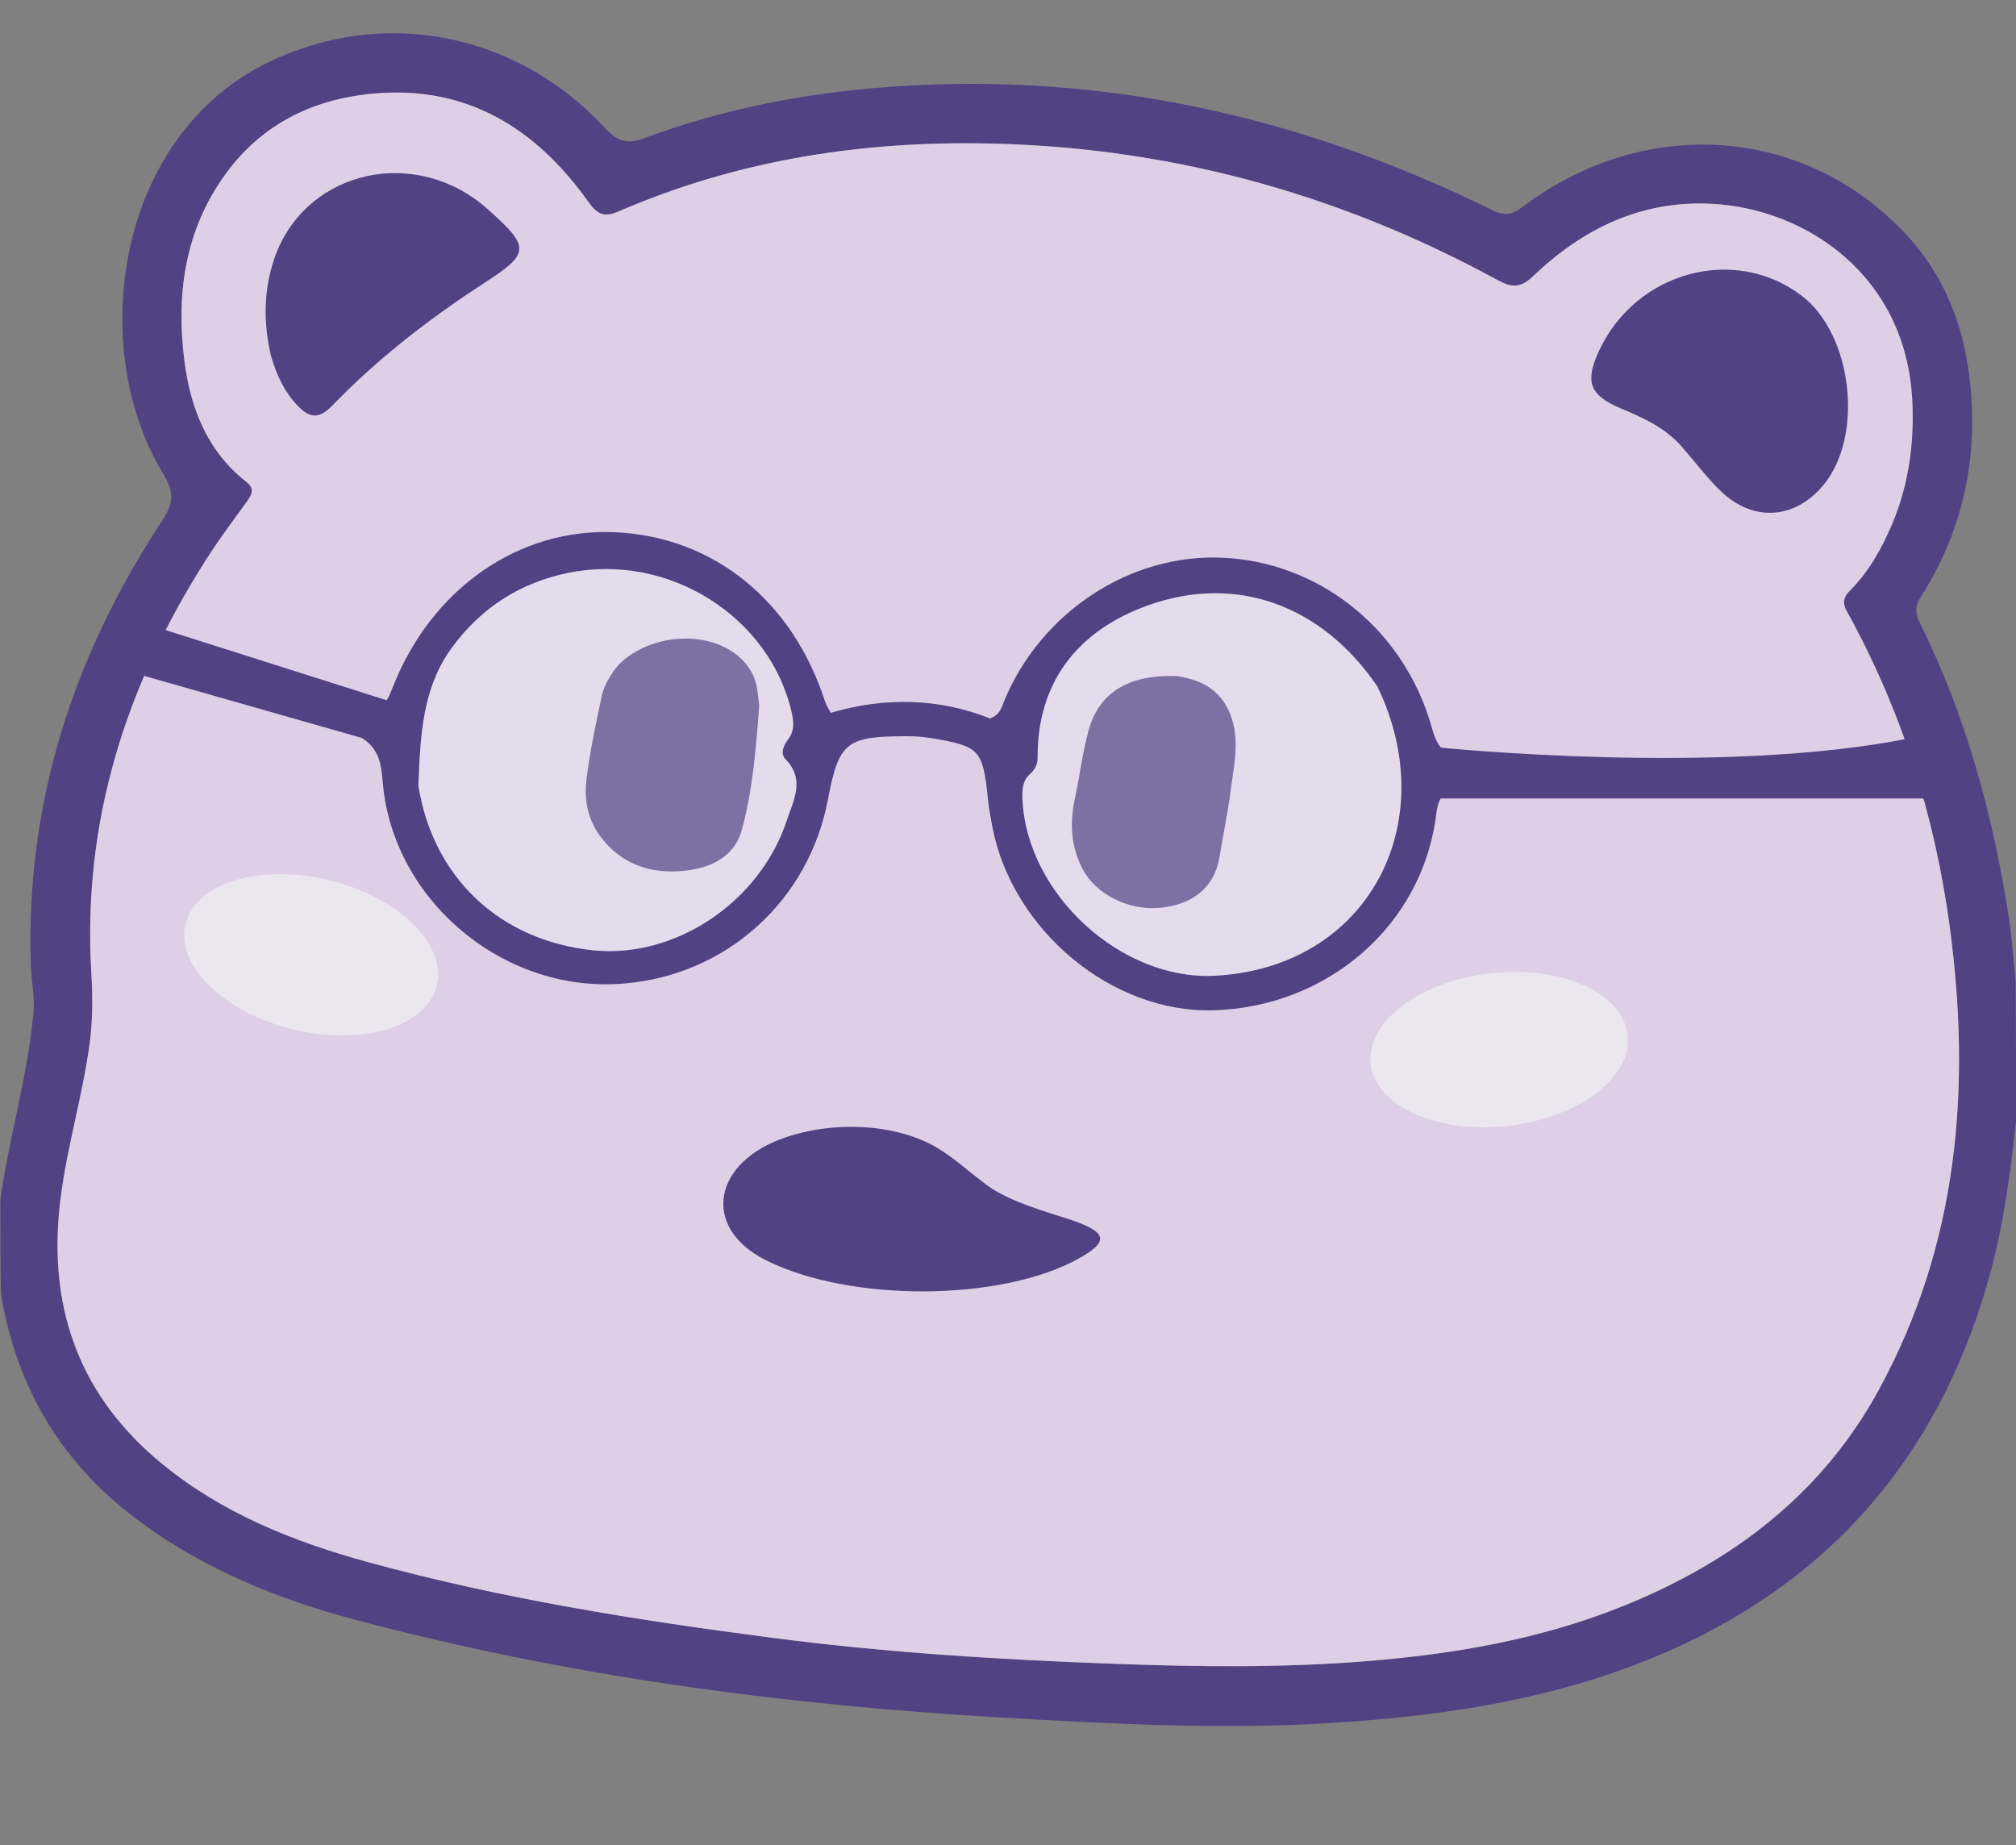 <?xml version="1.0" encoding="UTF-8"?>
<svg id="Smile_copy" data-name="Smile copy" xmlns="http://www.w3.org/2000/svg" viewBox="0 0 512.08 468.71">
  <rect x="0" y="0" width="512.08" height="468.71" fill="#808080" stroke="none"/>
  <defs>
    <style>
      .cls-1 {
        fill: #eae7f0;
      }

      .cls-1, .cls-2, .cls-3, .cls-4 {
        stroke-width: 0px;
      }

      .cls-2 {
        fill: #514284;
      }

      .cls-3 {
        fill: #fff;
        opacity: .25;
      }

      .cls-4 {
        fill: #decfe6;
      }
    </style>
  </defs>
  <path class="cls-2" d="m511.97,248.9c-.62-5.5-.91-10.66-1.69-15.73-4.01-25.94-10.82-51.06-22.49-74.69-1.1-2.23-1.61-4.11-.11-6.48,10.58-16.56,14.76-34.64,12.8-54.23-1.47-14.71-6.43-27.8-16.7-38.64-25.69-27.15-66.05-29.94-97.03-6.58-2.61,1.98-4.53,2.38-7.56.89-47.97-23.65-98.45-35.16-152.12-31.46-21.73,1.5-42.89,5.47-63.26,13.07-4.54,1.69-6.93.91-10.13-2.53C130.78,7.83,96.78,1.82,67.93,15.93c-38.21,18.66-46.18,72.12-26.39,104.57,2.88,4.72,2.44,7.51-.37,11.79C18.64,166.55,6.42,203.94,7.84,245.29c.14,3.98,1.02,8,.67,11.92-1.44,15.91-6.11,31.27-8.42,47.5,0,8.16,0,15.85.14,23.88,3.93,23.8,15.21,42.72,34.19,57.09,16.76,12.68,35.82,20.45,55.9,25.78,53.57,14.25,108.25,21.59,163.46,24.78,28.06,1.63,56.18,3.18,84.37,1.42,26.21-1.64,51.94-5.26,76.63-14.57,47.17-17.79,77.4-51,90.74-99.62,3.44-12.53,5.09-25.35,6.57-38.69,0-12.14,0-23.83-.12-35.89Zm-34.83,104.32c-14.51,26.49-37.19,43.54-64.7,54.68-21.17,8.57-43.39,12.34-66.08,14.12-20.97,1.65-41.98,1.39-62.92.63-29.08-1.05-58.14-2.83-87.05-6.59-34.65-4.48-69.09-9.99-102.83-19.23-18.91-5.19-37.01-12.38-52.38-24.98-20.4-16.73-28.69-38.44-26.11-64.58,1.41-14.28,5.79-27.98,7.7-42.15.81-6,.79-11.98.43-17.94-2.29-38.33,8.72-72.95,29.12-104.96,3.22-5.06,6.81-9.86,10.33-14.71,1.31-1.81,2.16-3.35-.06-5.09-10.01-7.81-14.24-18.91-15.75-30.77-2.08-16.35-.06-32.25,9.67-46.33,9.26-13.4,22.48-20.09,38.28-21.53,23.81-2.18,41.36,8.82,54.7,27.55,2.26,3.17,3.99,3.96,7.68,2.36,28.86-12.48,59.12-17.56,90.49-17.29,47.25.4,91.44,12.21,132.82,34.79,3.59,1.96,5.81,1.97,8.99-1.08,12.64-12.07,27.56-19.31,45.44-18.34,23.77,1.28,49.26,18.14,50.82,50.02.52,10.6-.85,20.91-4.89,30.79-2.9,6.9-6.19,12.67-10.96,17.45-1.68,1.68-1.92,3.17-.75,5.28,13.85,25.05,22.34,51.88,26.13,80.19,5.48,40.98,2.14,80.71-18.13,117.71Z"/>
  <path class="cls-4" d="m477.14,353.21c-14.51,26.49-37.19,43.54-64.7,54.68-21.17,8.57-43.39,12.34-66.08,14.12-20.97,1.65-41.98,1.39-62.92.63-29.08-1.05-58.14-2.83-87.05-6.59-34.65-4.48-69.09-9.99-102.83-19.23-18.91-5.19-37.01-12.38-52.38-24.98-20.4-16.73-28.69-38.44-26.11-64.58,1.41-14.28,5.79-27.98,7.7-42.15.81-6,.79-11.98.43-17.94-2.29-38.33,8.72-72.95,29.12-104.96,3.22-5.06,6.81-9.86,10.33-14.71,1.31-1.81,2.16-3.35-.06-5.09-10.01-7.81-14.24-18.91-15.75-30.77-2.08-16.35-.06-32.25,9.67-46.33,9.26-13.4,22.48-20.09,38.28-21.53,23.81-2.18,41.36,8.82,54.7,27.55,2.26,3.17,3.99,3.96,7.68,2.36,28.86-12.48,59.12-17.56,90.49-17.29,47.25.4,91.44,12.21,132.82,34.79,3.59,1.96,5.81,1.97,8.99-1.08,12.64-12.07,27.56-19.31,45.44-18.34,23.77,1.28,49.26,18.14,50.82,50.02.52,10.6-.85,20.91-4.89,30.79-2.9,6.9-6.19,12.67-10.96,17.45-1.68,1.68-1.92,3.17-.75,5.28,13.85,25.05,22.34,51.88,26.13,80.19,5.48,40.98,2.14,80.71-18.13,117.71Z"/>
  <path class="cls-2" d="m298.78,171.71c7.64,1.07,11.66,4.53,13.7,9.69,2.57,6.5.94,12.96.12,19.4-.72,5.66-1.93,11.27-2.84,16.91-1.21,7.52-6.61,12.12-15.22,12.9-7.88.71-16.18-3.43-19.55-9.86-3.11-5.93-3.26-12.03-1.91-18.21,1.22-5.6,1.88-11.29,3.38-16.84,2.63-9.76,10.1-14.37,22.33-13.98Z"/>
  <path class="cls-2" d="m427.93,114.35c-4.34-5.46-10.14-8.04-16.04-10.52-8.18-3.42-9.42-6.85-5.65-14.87,9.45-20.06,34.44-26.78,51.42-13.83,12.91,9.85,15.85,35.61,5.49,48.1-7.16,8.63-17.63,9.45-25.85,1.72-3.34-3.14-6.11-6.88-9.37-10.61Z"/>
  <path class="cls-2" d="m192.85,179.28c-.82,10.72-1.62,21.15-4.39,31.43-1.44,5.36-5.68,9.26-13.59,10.36-8.07,1.13-14.78-.91-19.66-5.54-5.5-5.22-7.01-11.3-6.25-17.54.88-7.15,2.41-14.27,3.93-21.37.43-2.03,1.56-4.05,2.81-5.92,3.92-5.89,13.24-9.4,21.6-8.3,8.22,1.08,14.13,6.09,15.06,12.76.18,1.27.31,2.55.49,4.12Z"/>
  <path class="cls-2" d="m68.8,90.25c-1.92-8.35-1.82-16.25.7-24.03,7.11-21.96,33.86-29.33,52.66-14.54.65.51,1.28,1.07,1.9,1.62,10.62,9.44,10.57,11.05-.88,18.47-14.02,9.08-27.19,19.25-38.79,31.27-3.53,3.65-5.94,3.07-8.98-.19-3.28-3.52-5.21-7.67-6.61-12.6Z"/>
  <ellipse class="cls-1" cx="380.78" cy="266.64" rx="32.85" ry="19.5" transform="translate(-27.49 44.36) rotate(-6.44)"/>
  <ellipse class="cls-1" cx="79.03" cy="242.53" rx="19.5" ry="32.85" transform="translate(-175.34 261.61) rotate(-76.24)"/>
  <path class="cls-2" d="m370.28,192.79c-5.54-1.91-5.94-6.11-7.29-10.31-7.61-23.6-28.56-39.82-52.63-40.82-23.29-.98-45.79,13.74-55.19,36.14-.71,1.69-.98,3.63-3.68,4.7-12.93-5.16-26.75-5.49-40.49-1.43-.71-1.39-1.17-2.05-1.4-2.78-8.27-25.74-28.39-41.99-53.4-43.1-24.38-1.09-46.48,14.24-56.34,39.13-1.18,2.99-2.16,5.65-5.99,6.62-3.32.84-5.18,4.39-1.89,6.53,5.26,3.41,4.85,8.33,5.44,13.19,3.58,29.22,31.47,51.88,61.31,49.14,25.97-2.2,46.71-21.15,51.54-46.58,2.78-14.63,4.59-16.15,19.61-16.21,2.11-.01,4.26.1,6.35.44,12.66,2.06,13.41,2.91,14.71,15.48.24,2.37.67,4.73,1.12,7.08,5.08,26.33,30.43,47.37,56.15,46.62,29.21-.85,53.1-21.74,56.57-49.63.43-3.48,1.27-5.68,4.93-7.13,3.78-1.5,4.56-5.71.57-7.08Zm-170.44,15.62c-6.87,20.82-28.41,35.09-49.1,32.98-23.7-2.4-40.75-18.43-44.46-41.8.5-13.15,1.06-24.95,8.59-35.19,7.47-10.14,17.36-16.39,29.43-18.87,25.5-5.24,51.3,11.13,56.8,35.51.56,2.5.68,4.65-.9,6.75-1.18,1.57-2.14,3.57-.65,5.09,5.06,5.17,1.92,10.58.29,15.53Zm108.65,39.44c-23.66,1.21-47.59-20.7-48.76-44.62-.11-2.4-.11-4.8,1.91-6.62,1.22-1.1,1.94-2.39,1.93-4.16-.1-18.7,9.68-32.13,28.16-38.72,22.17-7.9,43.94-.17,58.12,20.63,16.81,34.75-2.39,71.51-41.36,73.49Z"/>
  <path class="cls-3" d="m308.49,247.85c-23.66,1.21-47.59-20.7-48.76-44.62-.11-2.4-.11-4.8,1.91-6.62,1.22-1.1,1.94-2.39,1.93-4.16-.1-18.7,9.68-32.13,28.16-38.72,22.17-7.9,43.94-.17,58.12,20.63,16.81,34.75-2.39,71.51-41.36,73.49Z"/>
  <path class="cls-3" d="m199.84,208.41c-6.87,20.82-28.41,35.09-49.1,32.98-23.7-2.4-40.75-18.43-44.46-41.8.5-13.15,1.06-24.95,8.59-35.19,7.47-10.14,17.36-16.39,29.43-18.87,25.5-5.24,51.3,11.13,56.8,35.51.56,2.5.68,4.65-.9,6.75-1.18,1.57-2.14,3.57-.65,5.09,5.06,5.17,1.92,10.58.29,15.53Z"/>
  <polyline class="cls-2" points="91.98 187.47 36.65 171.69 40.42 159.53 99.67 178.34"/>
  <path class="cls-2" d="m365.98,189.91s71.64,7.29,119.37-2.44l7.28,15.35h-126.69"/>
  <path class="cls-2" d="m249.4,300.05c4.88,4.14,12.71,6.69,20.74,9.2,11.12,3.47,11.99,5.83,4.14,10.28-19.64,11.13-58.49,11.37-79.93.48-16.3-8.28-13.36-24.99,5.5-31.21,13.03-4.3,28.74-3.14,38.69,3.06,4.04,2.52,7.08,5.32,10.85,8.19Z"/>
</svg>